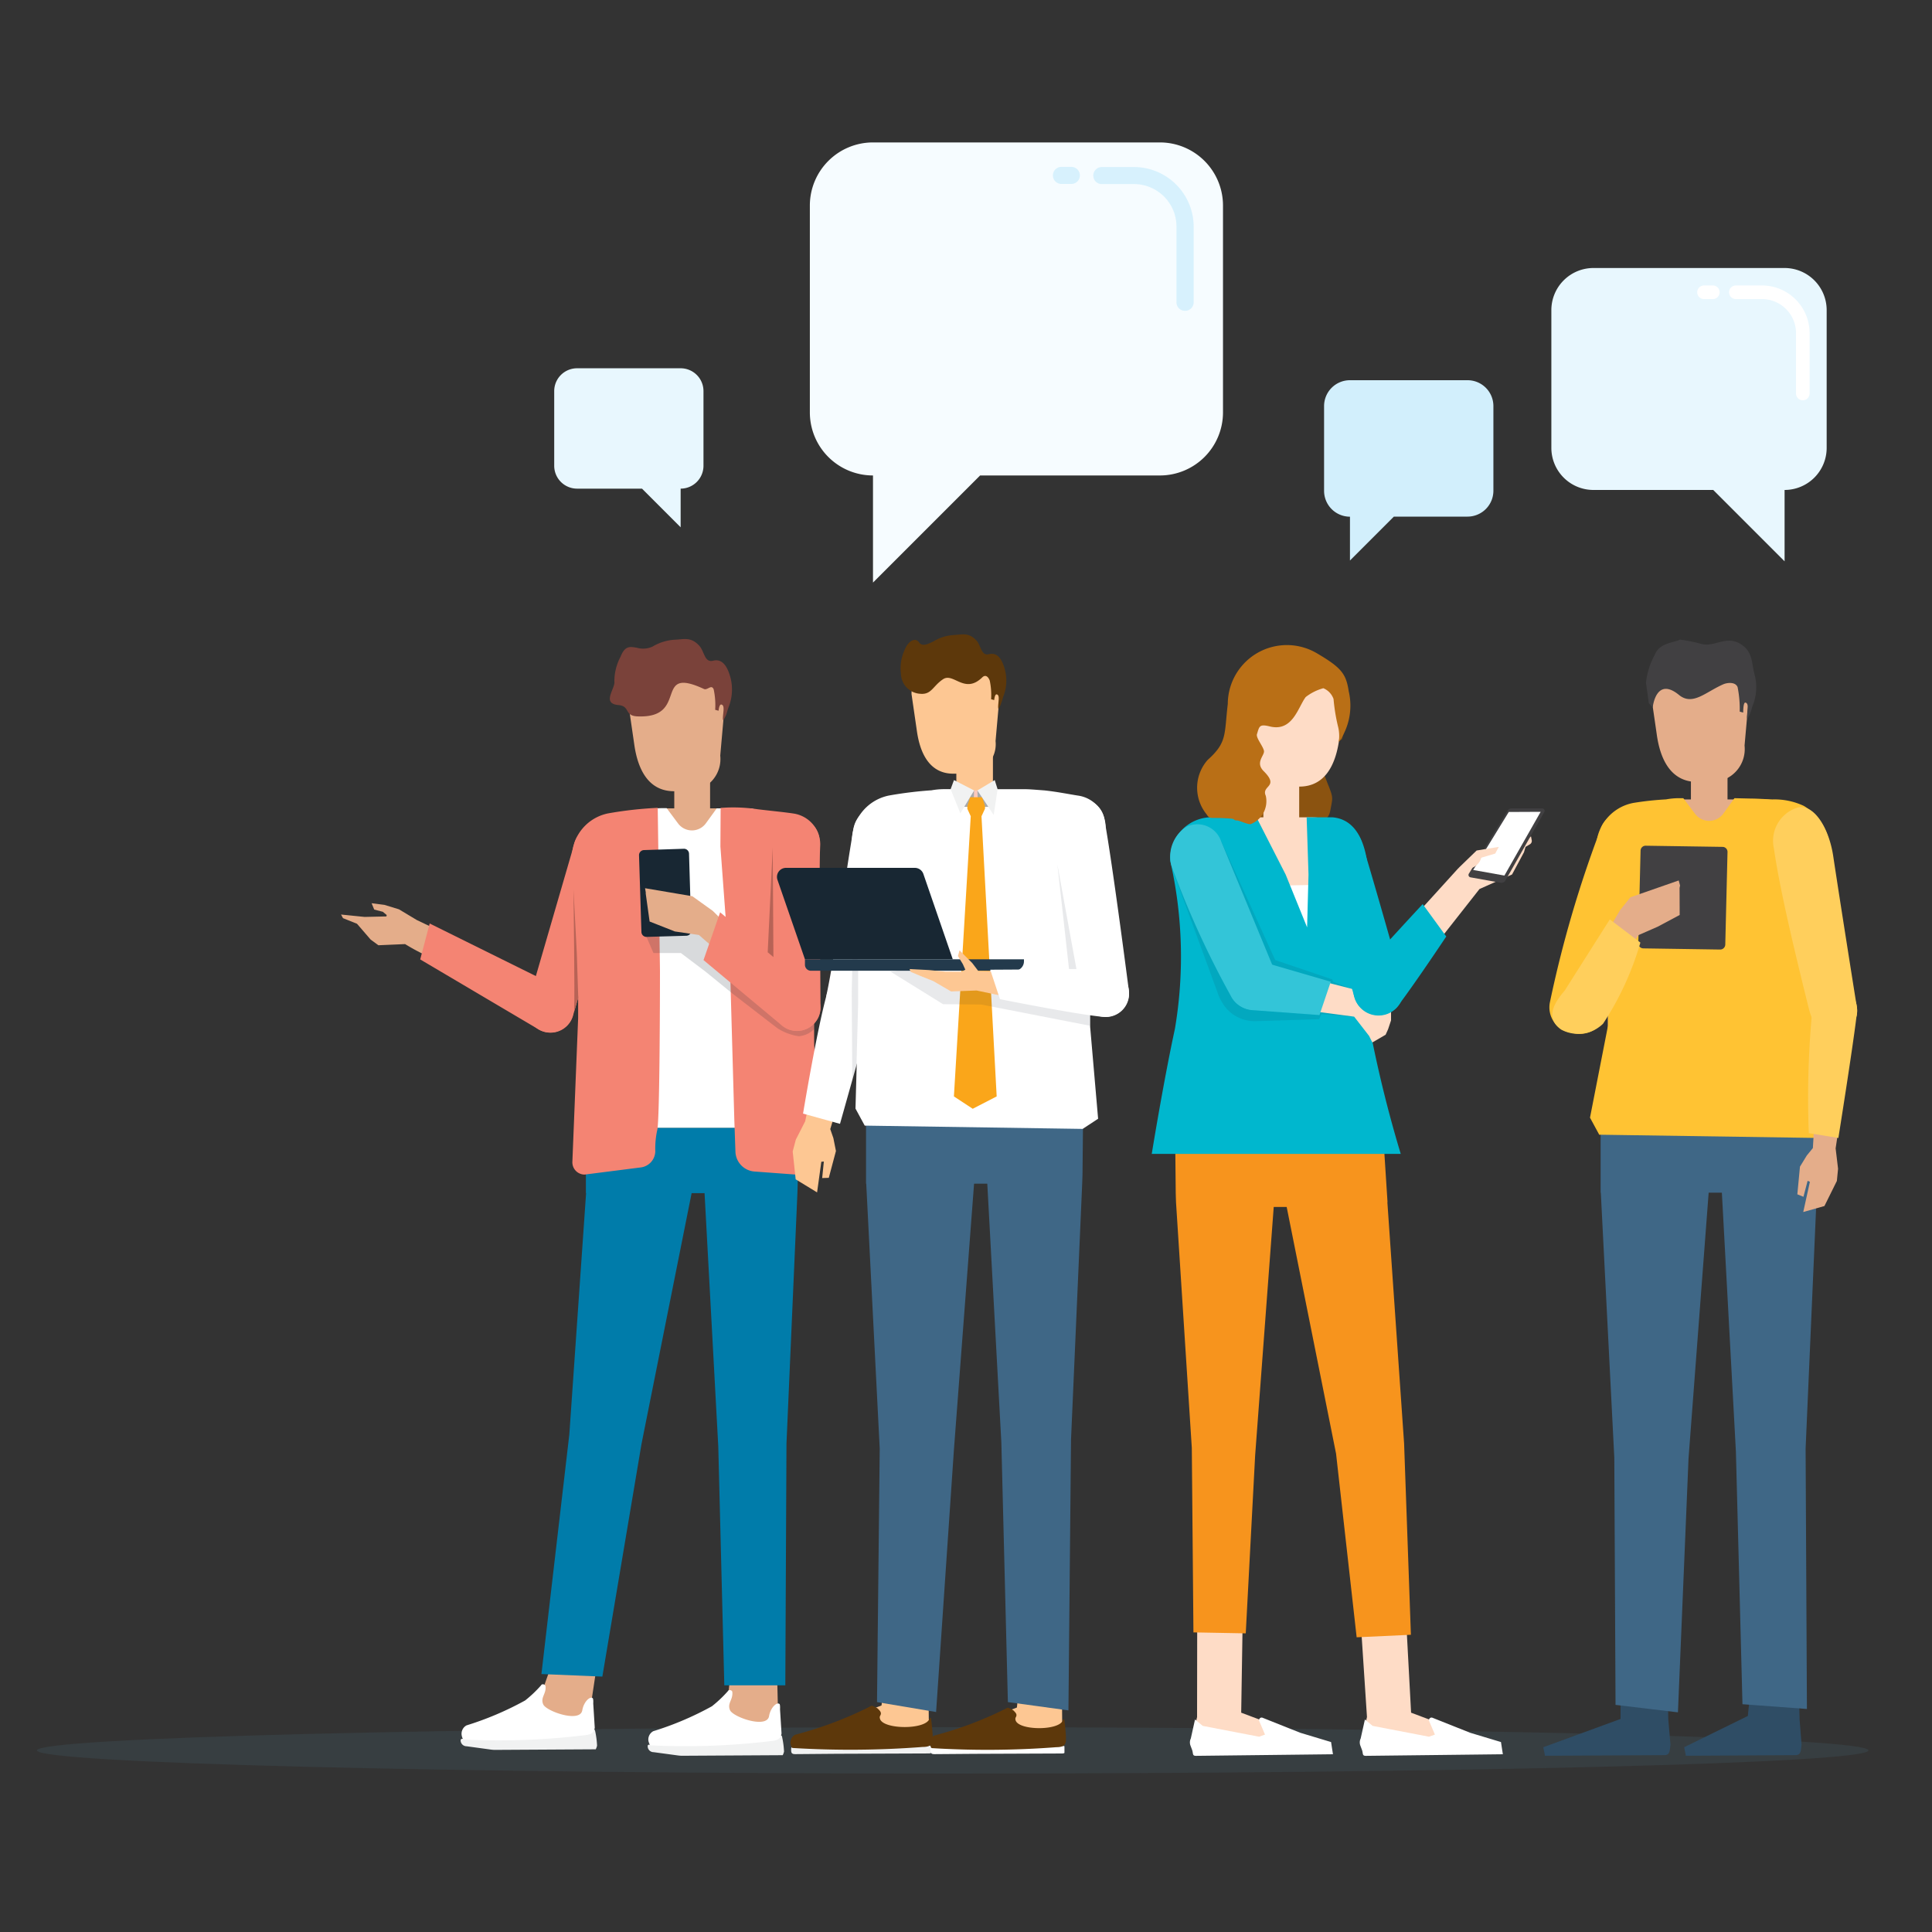 <svg id="Layer_1" data-name="Layer 1" xmlns="http://www.w3.org/2000/svg" viewBox="0 0 50 50"><rect x="0" y="0" width="50" height="50" fill="#333333" stroke="none"/><defs><style>.cls-1{fill:#476c7c;opacity:0.2;}.cls-2{fill:#e8f7fe;}.cls-3{fill:#d2effc;}.cls-4{fill:#ffc333;}.cls-5{fill:#2f4d65;}.cls-6{fill:#3f6786;}.cls-7{fill:#e4ad8a;}.cls-8{fill:#414042;}.cls-9{fill:none;}.cls-10{fill:#f5821f;}.cls-11{fill:#ffcf5c;}.cls-12{fill:#f6fcff;}.cls-13{opacity:0.3;}.cls-14{fill:#8ed8f8;}.cls-15{fill:#f1f2f2;}.cls-16{fill:#fff;}.cls-17{fill:#007caa;}.cls-18{fill:#7a423a;}.cls-19{fill:#f48473;}.cls-20{fill:#b76356;}.cls-21,.cls-22,.cls-28{fill:#182733;}.cls-21{opacity:0.17;}.cls-23{fill:#fdc793;}.cls-24{fill:#5d380b;}.cls-25{fill:#fbc9bc;}.cls-26{fill:#a7a9ac;}.cls-27{fill:#faa61a;}.cls-28{opacity:0.1;}.cls-29{fill:#233a4c;}.cls-30{fill:#fedcc6;}.cls-31{fill:#8b5310;}.cls-32{fill:#f7941d;}.cls-33{fill:#00b7ce;}.cls-34{fill:#b96f16;}.cls-35{fill:#33c5d8;}</style></defs><path class="cls-1" d="M48.356,45.3c0,.333-10.61.6-23.7.6s-23.7-.27-23.7-.6,10.61-.6,23.7-.6S48.356,44.966,48.356,45.3Z"/><path class="cls-2" d="M17.617,9.531H14.934a.591.591,0,0,0-.591.59v1.934a.592.592,0,0,0,.591.591h1.681l1,1v-1h0a.592.592,0,0,0,.591-.591V10.121A.591.591,0,0,0,17.617,9.531Z"/><path class="cls-3" d="M34.937,9.84h3.042a.669.669,0,0,1,.67.669V12.7a.67.67,0,0,1-.67.67H36.073l-1.136,1.136V13.372h0a.67.67,0,0,1-.67-.67V10.509A.669.669,0,0,1,34.937,9.84Z"/><path class="cls-4" d="M40.693,26.732l-.121-.026a.663.663,0,0,1-.459-.774,29.753,29.753,0,0,1,1.307-4.466.617.617,0,0,1,.861-.38l.053.011a1.052,1.052,0,0,1,.707.906,26.466,26.466,0,0,1-1.474,4.288A.735.735,0,0,1,40.693,26.732Z"/><path class="cls-5" d="M45.327,43.468l-.093.941-1.648.809.044.221,2.835-.016c.152,0,.138-.121.159-.272l-.05-.646-.027-1.072Z"/><path class="cls-5" d="M41.94,43.468l0,1.018-2,.732.044.221,3.089-.016c.152,0,.138-.121.159-.272l-.058-.669-.017-1.049Z"/><polygon class="cls-6" points="47.053 27.965 41.424 27.965 41.424 30.866 41.429 30.866 41.778 37.722 41.81 44.122 43.425 44.315 43.699 37.746 44.22 30.866 44.562 30.866 44.925 37.566 45.095 44.105 46.763 44.228 46.729 37.491 47.018 30.866 47.026 30.631 47.053 27.965"/><path class="cls-7" d="M43.926,20.237H44.3a.851.851,0,0,0,.849-.943l.121-1.36a1.208,1.208,0,0,0-1.208-1.208h-.133a1.208,1.208,0,0,0-1.208,1.208l.153,1.053C42.966,19.68,43.258,20.237,43.926,20.237Z"/><rect class="cls-7" x="43.761" y="19.764" width="0.947" height="1.826"/><path class="cls-7" d="M43.444,20.689h2.211a1.172,1.172,0,0,1,1.172,1.172v7.276a0,0,0,0,1,0,0H41.612a0,0,0,0,1,0,0V22.521A1.832,1.832,0,0,1,43.444,20.689Z"/><path class="cls-8" d="M45.049,16.669c.32.2.275.479.362.8a1.266,1.266,0,0,1-.051.79c-.025.059-.046.171-.084.244-.006.011-.057.126-.062.08-.014-.141.07-.383-.045-.4-.057-.008-.055.258-.055.258l-.09-.024a2.9,2.9,0,0,0-.055-.634c-.058-.145-.274-.115-.367-.075-.461.2-.794.567-1.15.277-.6-.491-.68.324-.68.324l-.1-.108s-.053-.391-.074-.525a1.919,1.919,0,0,1,.231-.737c.119-.307.507-.307.647-.386a4.042,4.042,0,0,1,.545.109C44.372,16.762,44.667,16.43,45.049,16.669Z"/><path class="cls-9" d="M41.25,25.186h-.031l.165,2.315A12.843,12.843,0,0,0,41.25,25.186Z"/><polygon class="cls-10" points="41.384 27.501 41.384 27.503 41.385 27.504 41.384 27.501"/><path class="cls-4" d="M46.994,26.057V24.911l.369-2.778a1.393,1.393,0,0,0-.679-1.276,1.787,1.787,0,0,0-.817-.168c-.235-.01-.414-.022-.544-.022l-.436-.01-.288.4a.456.456,0,0,1-.735,0l-.3-.4h-.119a1.87,1.87,0,0,0-.328.031,7.825,7.825,0,0,0-.836.09,1.18,1.18,0,0,0-.966,1.277l.3,3.515v.973l-.466,2.382.239.441,5.64.084.265-.955Z"/><path class="cls-11" d="M47.527,26.74l-.055.005c-.343.012-.553-.209-.662-.652-.253-1.024-.738-2.972-.9-4.129a.9.9,0,0,1,.556-1.045l.059-.02c.424-.1.811.536.919,1.259.186,1.239.609,3.893.609,3.893A.584.584,0,0,1,47.527,26.74Z"/><path class="cls-8" d="M44.515,24.574l-1.988-.03a.132.132,0,0,1-.128-.135l.059-2.395a.13.13,0,0,1,.135-.127l1.988.03a.13.13,0,0,1,.127.135l-.058,2.395A.132.132,0,0,1,44.515,24.574Z"/><polygon class="cls-7" points="41.926 23.556 42.194 23.222 43.445 22.786 43.48 22.917 43.467 22.978 43.47 23.68 42.903 23.982 42.407 24.199 41.981 24.804 41.425 24.412 41.926 23.556"/><path class="cls-11" d="M42.453,24.394l-.791-.6-1.168,1.843c-.222.26-.544.69-.093,1.007l.012.007a.926.926,0,0,0,1.074-.157A7.694,7.694,0,0,0,42.453,24.394Z"/><polygon class="cls-7" points="46.953 29.107 46.917 29.712 46.76 29.904 46.583 30.193 46.515 30.909 46.673 30.973 46.781 30.559 46.84 30.586 46.668 31.367 47.216 31.212 47.538 30.563 47.569 30.248 47.506 29.719 47.59 29.161 46.953 29.107"/><path class="cls-11" d="M47.577,29.45l-.765-.124a23.836,23.836,0,0,1,.078-3.059c.076-.474.157-.867.5-.862h0a.753.753,0,0,1,.654.916C47.939,27.186,47.577,29.45,47.577,29.45Z"/><path class="cls-12" d="M22.593,3.686h7.425A1.634,1.634,0,0,1,31.651,5.32v5.352a1.633,1.633,0,0,1-1.633,1.633H25.365l-2.772,2.772V12.305h0a1.633,1.633,0,0,1-1.634-1.633V5.32A1.634,1.634,0,0,1,22.593,3.686Z"/><g class="cls-13"><path class="cls-14" d="M27.741,4.76h-.286a.221.221,0,0,1,0-.441h.286a.221.221,0,0,1,0,.441Z"/><path class="cls-14" d="M30.667,8.044a.22.22,0,0,1-.22-.22V5.864a1.1,1.1,0,0,0-1.1-1.1H28.5a.221.221,0,0,1,0-.441h.848a1.546,1.546,0,0,1,1.544,1.545v1.96A.22.22,0,0,1,30.667,8.044Z"/></g><path class="cls-7" d="M14.249,43.157l-.262.738-1.954.878.043.216,2.967-.016a.315.315,0,0,0,.305-.266l-.049-.632.144-.952Z"/><path class="cls-15" d="M11.974,45c.443.007,2.942-.131,2.942-.131l.315-.034.088-.028.035-.034s.026-.014.033-.008.014.024.021.06a2.266,2.266,0,0,1,.044.353.428.428,0,0,1-.034.094l-2.6.015a.783.783,0,0,1-.108-.007l-.636-.087a.153.153,0,0,1-.153-.153h0C11.923,45.008,11.94,45,11.974,45Z"/><path class="cls-16" d="M12,45.019a18.543,18.543,0,0,0,3.1-.108c.178-.016.272-.048.292-.2l-.039-.626s.008-.116-.014-.136c-.066-.058-.231.087-.27.315-.057.33-.93.026-1.01-.154s.083-.272.059-.472c-.005-.044-.091-.073-.115-.022a3.119,3.119,0,0,1-.413.392,8.083,8.083,0,0,1-1.517.645.246.246,0,0,0-.124.261C11.955,44.945,11.97,45.007,12,45.019Z"/><path class="cls-7" d="M18.917,43.21l-.091.835-1.954.878.043.216,2.967-.016a.314.314,0,0,0,.3-.266l-.049-.632-.026-1.049Z"/><path class="cls-15" d="M16.813,45.152c.443.007,2.941-.131,2.941-.131l.315-.034.088-.028.036-.034s.025-.014.033-.008.014.024.02.06a2.274,2.274,0,0,1,.045.353.428.428,0,0,1-.034.094l-2.593.015a.78.78,0,0,1-.118-.008l-.631-.085a.153.153,0,0,1-.153-.154h0C16.762,45.158,16.778,45.151,16.813,45.152Z"/><path class="cls-16" d="M16.834,45.169a18.543,18.543,0,0,0,3.1-.108c.178-.016.272-.048.292-.2l-.039-.626s.008-.116-.014-.136c-.066-.058-.231.088-.27.315-.057.33-.93.026-1.01-.154s.083-.271.059-.472c0-.043-.092-.073-.115-.021a3.142,3.142,0,0,1-.413.391,8.017,8.017,0,0,1-1.517.645.244.244,0,0,0-.124.261C16.794,45.1,16.809,45.157,16.834,45.169Z"/><polygon class="cls-17" points="20.671 28.039 15.163 28.039 15.163 30.879 15.168 30.879 14.734 37.123 14.012 43.324 15.589 43.39 16.601 37.375 17.899 30.879 18.234 30.879 18.589 37.435 18.745 43.616 20.324 43.616 20.354 37.361 20.637 30.879 20.644 30.648 20.671 28.039"/><path class="cls-7" d="M17.445,20.477h.364a.833.833,0,0,0,.831-.923l.118-1.331a1.182,1.182,0,0,0-1.182-1.182h-.131a1.182,1.182,0,0,0-1.182,1.182l.15,1.031C16.506,19.932,16.793,20.477,17.445,20.477Z"/><rect class="cls-7" x="17.45" y="20.014" width="0.927" height="1.787"/><path class="cls-7" d="M17.139,20.92H19.3a1.147,1.147,0,0,1,1.147,1.147v7.12a0,0,0,0,1,0,0h-5.1a0,0,0,0,1,0,0V22.713A1.793,1.793,0,0,1,17.139,20.92Z"/><path class="cls-18" d="M18.854,18.307a1.236,1.236,0,0,0,.05-.773c-.085-.312-.222-.492-.449-.435s-.222-.243-.36-.39c-.218-.234-.393-.162-.639-.153a1.256,1.256,0,0,0-.565.176.584.584,0,0,1-.418.029c-.157-.02-.295-.067-.412.233a1.351,1.351,0,0,0-.161.643c.028.18-.339.569.1.609.321.028.144.28.5.294,1.355.056.382-1.33,1.719-.709.09.041.194-.132.251.01a1.945,1.945,0,0,1,.039.529l.088.024s.014-.169.069-.161c.112.016.031.253.044.39.005.046.056-.066.061-.077C18.81,18.474,18.829,18.365,18.854,18.307Z"/><path class="cls-9" d="M14.993,25.32h-.03l.161,2.266A12.56,12.56,0,0,0,14.993,25.32Z"/><polygon class="cls-10" points="15.124 27.586 15.124 27.588 15.124 27.588 15.124 27.586"/><path class="cls-19" d="M14.121,26.712h0a.606.606,0,0,0,.719-.466l1.2-4.132a.605.605,0,0,0-.467-.718h0a.6.6,0,0,0-.718.467l-1.2,4.131A.606.606,0,0,0,14.121,26.712Z"/><path class="cls-7" d="M10.788,23.811l-.463-.278-.376-.115-.332-.043.068.165.223.057.1.084L10,23.717l-.564.013-.61-.062.051.094.362.145.354.41.2.146.691-.03a5.656,5.656,0,0,0,.76.391l.306-.65Z"/><path class="cls-19" d="M11.12,23.9l-.245.93,3.033,1.792a.606.606,0,0,0,.839-.173h0a.606.606,0,0,0-.173-.839Z"/><path class="cls-16" d="M19.3,20.92h-.751l-.282.389a.447.447,0,0,1-.72,0l-.294-.394h-.117a1.792,1.792,0,0,0-1.792,1.792v6.475h5.1v-7.12A1.147,1.147,0,0,0,19.3,20.92Z"/><path class="cls-19" d="M21.07,27V25.878l.158-4.023a.81.81,0,0,0-.685-.8c-.27-.041-.588-.069-.938-.112a4.228,4.228,0,0,0-.955-.034l-.006,1,.26,3.515.1,3.55.029.833a.533.533,0,0,0,.492.512l1.354.1a.312.312,0,0,0,.335-.325Z"/><path class="cls-19" d="M17.08,25.126l-.058-4.219a9.966,9.966,0,0,0-1.283.143A1.168,1.168,0,0,0,14.8,22.2l.162,3.2v.952l-.149,3.715a.318.318,0,0,0,.318.331l1.453-.185a.43.43,0,0,0,.375-.415,2.245,2.245,0,0,1,.047-.537C17.08,29.077,17.08,25.126,17.08,25.126Z"/><path class="cls-20" d="M14.842,23.018s.036,2.863.017,3.045l.006.1.1-.348-.037-1.136Z"/><path class="cls-21" d="M21.069,25.918l-1.823-1.19-.419-.351-.846-.708-.965-.3-.14.052-.122.449-.022.377.179.417h.71l.637.481.684.557,1.166.9a1.366,1.366,0,0,0,.563.215.619.619,0,0,0,.4-.185v-.714Z"/><path class="cls-19" d="M20.587,26.678h0a.606.606,0,0,1-.563-.645L20,21.731a.606.606,0,0,1,.645-.564h0a.606.606,0,0,1,.564.645l.026,4.3A.607.607,0,0,1,20.587,26.678Z"/><path class="cls-22" d="M16.732,24.247l1.032-.03a.132.132,0,0,0,.127-.135l-.059-1.989a.131.131,0,0,0-.134-.127L16.666,22a.132.132,0,0,0-.128.135L16.6,24.12A.131.131,0,0,0,16.732,24.247Z"/><path class="cls-7" d="M18.447,23.574l-.53-.38-1.223-.207.018.106,0,.037.1.719.653.257.623.091s.2.176.5.433l.457-.465Z"/><path class="cls-19" d="M18.207,24.847l.43-1.237L21,25.6a.606.606,0,0,1,.1.851h0a.606.606,0,0,1-.851.1Z"/><polygon class="cls-20" points="19.998 21.935 19.868 24.645 20.016 24.769 19.998 21.935"/><path class="cls-23" d="M22.9,43.348l-.086.789L20.541,45l.041.205,3.228-.049a.3.3,0,0,0,.288-.252l-.061-.412-.01-1.177Z"/><path class="cls-15" d="M20.541,45.211c.419.006,3.139-.015,3.139-.015l.229-.019.034,0,.094,0,.041,0c.026,0,.021.012.021.047,0,.086,0,.061,0,.133,0,.024-.061.022-.061.022l-2.38.009-1.078.009c-.081,0-.105-.025-.105-.1v-.036C20.474,45.215,20.509,45.21,20.541,45.211Z"/><path class="cls-24" d="M24.085,44.462a.017.017,0,0,0-.029.006c-.063.307-1.239.3-1.285,0a.086.086,0,0,1,.006-.062c.05-.08,0-.127-.06-.188a.527.527,0,0,0-.153-.074c-.021,0-.073.035-.086.04a9.8,9.8,0,0,1-1.9.711.232.232,0,0,0-.117.247c.008.025.023.083.046.095a24.473,24.473,0,0,0,3.373-.026c.275,0,.258-.129.258-.27,0-.111-.038-.435-.038-.434A.065.065,0,0,0,24.085,44.462Z"/><path class="cls-23" d="M26.4,43.436l-.083.755-2.171.827.038.2,3.089-.047a.285.285,0,0,0,.275-.241l-.059-.394-.009-1.127Z"/><path class="cls-16" d="M24.148,45.219c.4.006,3-.015,3-.015l.219-.018.032,0,.091,0,.038,0c.025,0,.021.012.02.045,0,.083,0,.058,0,.128,0,.022-.059.021-.059.021l-2.276.009-1.032.008c-.076,0-.1-.024-.1-.1v-.034C24.083,45.222,24.116,45.218,24.148,45.219Z"/><path class="cls-24" d="M27.537,44.5a.016.016,0,0,0-.027.006c-.06.294-1.185.288-1.23,0a.089.089,0,0,1,.006-.059c.049-.077,0-.121-.057-.18a.517.517,0,0,0-.146-.071c-.021,0-.071.034-.083.038a9.43,9.43,0,0,1-1.819.681.22.22,0,0,0-.112.236c.008.024.022.079.044.09a23.322,23.322,0,0,0,3.226-.024c.263,0,.247-.124.247-.259,0-.106-.036-.415-.036-.415A.061.061,0,0,0,27.537,44.5Z"/><polygon class="cls-23" points="21.663 28.64 21.487 29.221 21.568 29.455 21.634 29.788 21.449 30.482 21.278 30.488 21.321 30.061 21.256 30.066 21.146 30.859 20.592 30.521 20.515 29.8 20.596 29.493 20.838 29.019 20.953 28.467 21.663 28.64"/><path class="cls-16" d="M21.848,26.478h0A.663.663,0,0,1,21.4,25.7c.22-1.048.493-3.158.682-4.212a.688.688,0,0,1,.886-.584l.053.012a.623.623,0,0,1,.449.73c-.174,1.135-.86,4.4-.86,4.4A.618.618,0,0,1,21.848,26.478Z"/><path class="cls-16" d="M20.783,28.82l.956.265.829-2.949a.62.62,0,0,0-.386-.786h0a.606.606,0,0,0-.786.386C21.135,26.685,20.783,28.82,20.783,28.82Z"/><polygon class="cls-6" points="28.042 27.731 22.413 27.731 22.413 30.633 22.418 30.633 22.767 37.489 22.697 44.05 24.226 44.307 24.688 37.512 25.209 30.633 25.551 30.633 25.915 37.332 26.084 44.05 27.651 44.265 27.718 37.257 28.007 30.633 28.015 30.397 28.042 27.731"/><path class="cls-23" d="M24.672,20.023h.333a.763.763,0,0,0,.76-.845l.108-1.217a1.081,1.081,0,0,0-1.082-1.082h-.119a1.082,1.082,0,0,0-1.082,1.082l.137.943C23.812,19.525,24.075,20.023,24.672,20.023Z"/><rect class="cls-23" x="24.75" y="19.53" width="0.947" height="1.826"/><path class="cls-25" d="M24.433,20.456h2.211a1.172,1.172,0,0,1,1.172,1.172V28.9a0,0,0,0,1,0,0H22.6a0,0,0,0,1,0,0V22.288A1.832,1.832,0,0,1,24.433,20.456Z"/><path class="cls-24" d="M25.961,18.037a1.13,1.13,0,0,0,.046-.707c-.078-.286-.2-.451-.411-.4s-.2-.222-.329-.357c-.2-.213-.36-.148-.585-.139a1.139,1.139,0,0,0-.517.161c-.156.078-.3.148-.383.026s-.27-.061-.377.214a1.122,1.122,0,0,0-.089.6.531.531,0,0,0,.5.52c.293.027.323-.2.592-.378s.557.4,1.014-.048c.065-.063.14-.047.192.083a1.789,1.789,0,0,1,.036.484l.08.022s.012-.155.063-.148c.1.015.028.232.041.358,0,.042.05-.061.055-.071A2.2,2.2,0,0,0,25.961,18.037Z"/><path class="cls-9" d="M22.239,24.953h-.03l.165,2.315A12.883,12.883,0,0,0,22.239,24.953Z"/><polygon class="cls-10" points="22.374 27.268 22.374 27.27 22.374 27.27 22.374 27.268"/><path class="cls-16" d="M28.213,26.574V25.428l.4-4.017a.827.827,0,0,0-.7-.819c-.259-.04-.546-.1-.879-.136-.234-.017-.388-.032-.518-.032h-.76l-.443.333h-.174l-.421-.334h-.283a1.87,1.87,0,0,0-.328.03,10.241,10.241,0,0,0-1.1.135,1.194,1.194,0,0,0-.959,1.173l.166,3.272v.973l-.074,2.684.239.441,5.64.085.4-.263Z"/><polygon class="cls-26" points="25.209 20.456 25.194 20.881 24.937 20.881 25.209 20.456"/><polygon class="cls-26" points="25.296 20.456 25.309 20.881 25.607 20.881 25.296 20.456"/><polygon class="cls-27" points="25.794 28.375 25.401 21.125 25.492 20.928 25.492 20.86 25.42 20.632 25.107 20.632 25.035 20.86 25.035 20.933 25.123 21.125 24.687 28.375 25.174 28.695 25.794 28.375"/><polygon class="cls-15" points="24.602 20.424 24.689 20.188 25.209 20.456 24.854 21.049 24.602 20.424"/><polygon class="cls-15" points="25.818 20.424 25.743 20.188 25.296 20.456 25.717 21.092 25.818 20.424"/><polygon class="cls-28" points="22.1 22.863 22.043 25.699 22.057 27.955 22.166 27.567 22.209 25.964 22.209 25.145 22.1 22.863"/><polygon class="cls-28" points="23.046 25.145 24.405 25.988 25.393 25.997 28.213 26.547 28.213 25.993 24.606 25.286 23.539 25.079 23.046 25.145"/><path class="cls-16" d="M28.644,26.315h0a.619.619,0,0,1-.662-.574s-.594-3.158-.762-4.216a.689.689,0,0,1,.645-.843l.054-.006a.624.624,0,0,1,.665.542c.208,1.129.633,4.435.633,4.435A.619.619,0,0,1,28.644,26.315Z"/><path class="cls-22" d="M24.658,24.827H20.832l-.712-2.059a.234.234,0,0,1,.223-.308h3.332a.235.235,0,0,1,.223.161Z"/><path class="cls-29" d="M20.832,24.827H26.5a0,0,0,0,1,0,0v.052a.244.244,0,0,1-.244.244H20.987a.155.155,0,0,1-.155-.155v-.141A0,0,0,0,1,20.832,24.827Z"/><polygon class="cls-23" points="25.316 25.127 25.161 24.923 24.833 24.595 24.791 24.742 24.918 24.951 24.983 25.096 24.874 25.149 24.458 25.146 24.041 25.105 23.539 25.079 23.569 25.151 23.825 25.259 24.153 25.39 24.615 25.659 25.274 25.634 26.104 25.809 26.118 25.143 25.316 25.127"/><path class="cls-16" d="M25.879,25.858l-.252-.762,2.943-.017a.619.619,0,0,1,.648.589h0a.6.6,0,0,1-.666.648C27.876,26.259,25.879,25.858,25.879,25.858Z"/><polygon class="cls-28" points="27.365 22.375 27.666 25.079 27.858 25.079 27.365 22.375"/><path class="cls-30" d="M36.349,41.154l.17,3.17,2.214.832-.043.215-3.164-.015a.315.315,0,0,1-.3-.266l.151-.653-.218-3.317Z"/><path class="cls-16" d="M35.324,44.5l.2.166,1.458.28.153-.055-.148-.349a.066.066,0,0,1,.085-.087l.973.388.8.241.049.316-3.546.041c-.1,0-.066-.06-.1-.153l-.041-.109a.234.234,0,0,1,.007-.187Z"/><path class="cls-31" d="M33.421,21.3l.835-.1s.129.017.175-.237.073-.3,0-.5-.019-.043-.12-.311-.147-.267-.147-.45.293-.3.312-.355a1.4,1.4,0,0,1,.252-.218,1.546,1.546,0,0,0,0-1.021c-.215-.365-.031-.467-.27-.538s-.147-.132-.422,0-.432.487-.579.63-.016.142-.283.2a.707.707,0,0,0-.552.361c-.22.288-.227.233-.21.631a3.289,3.289,0,0,0,.072.8c.1.63.01.684.075.853s-.207.075.066.17a5.16,5.16,0,0,0,.612.076A.21.21,0,0,0,33.421,21.3Z"/><path class="cls-30" d="M32.175,41.01l-.053,3.314,2.214.832-.043.215-3.164-.015a.315.315,0,0,1-.3-.266l.151-.653.005-3.461Z"/><polygon class="cls-32" points="30.402 28.272 35.726 28.272 35.909 31.111 35.905 31.111 36.338 37.355 36.514 42.308 35.11 42.373 34.577 37.62 33.299 31.236 32.964 31.236 32.483 37.667 32.24 42.271 30.886 42.246 30.844 37.473 30.435 31.111 30.428 30.881 30.402 28.272"/><path class="cls-30" d="M33.627,20.357h-.363a.833.833,0,0,1-.832-.922L32.314,18.1A1.183,1.183,0,0,1,33.5,16.922h.13A1.182,1.182,0,0,1,34.809,18.1l-.15,1.031C34.566,19.813,34.28,20.357,33.627,20.357Z"/><rect class="cls-30" x="32.695" y="19.894" width="0.927" height="1.787" transform="translate(66.318 41.576) rotate(180)"/><path class="cls-30" d="M30.622,29.42h5.1l-.418-3.069-.086-1.766.185-1.714c0-.99-.484-1.719-1.474-1.719H31.769A1.148,1.148,0,0,0,30.622,22.3Z"/><polygon class="cls-10" points="35.948 27.818 35.948 27.82 35.948 27.82 35.948 27.818"/><polygon class="cls-16" points="32.695 22.925 34.284 22.896 33.926 24.521 32.695 22.925"/><path class="cls-33" d="M31.417,21.152h1.1l.756,1.482L33.828,24l.036-1.366-.048-1.482h.667c1.132.092.921,2.065.921,2.065a9.924,9.924,0,0,0-.1,2.58,32.379,32.379,0,0,0,.947,4.066H29.807s.3-1.854.6-3.239a11.193,11.193,0,0,0-.121-4.343A1.075,1.075,0,0,1,31.417,21.152Z"/><path class="cls-34" d="M34.1,16.918a1.529,1.529,0,0,0-2.325,1.3c-.094.794-.011.993-.52,1.448a1.086,1.086,0,0,0-.035,1.4c.11.158.045.072.643.12.1.009.063.047.144.047.059-.007.3.119.369.092a.638.638,0,0,0,.383-.728c-.126-.275.365-.222-.054-.639-.231-.23.03-.408.006-.528S32.5,19.093,32.53,19c.062-.2.057-.268.332-.2.591.145.729-.492.929-.76a1.311,1.311,0,0,1,.457-.229.47.47,0,0,1,.264.279,4.783,4.783,0,0,0,.11.688,1.009,1.009,0,0,1,.023.431,1.631,1.631,0,0,0,.26-1.319C34.837,17.448,34.727,17.287,34.1,16.918Z"/><path class="cls-16" d="M30.927,44.5l.2.166,1.458.28.153-.055-.148-.349a.066.066,0,0,1,.085-.087l.973.388.8.241.049.316-3.545.041c-.1,0-.067-.06-.1-.153l-.041-.109a.234.234,0,0,1,.007-.187Z"/><path class="cls-28" d="M30.368,22.568l1.163,3.176a.962.962,0,0,0,.069.149l.027.047a.97.97,0,0,0,.533.438h0a1,1,0,0,0,.339.05l1.637-.051.065-.131.843.07-1.185-.277L32.533,25.7l-.491-.6Z"/><path class="cls-30" d="M36.523,23.812l1.219-1.343.789-.188.521-.253.57-.384.019.1a.1.1,0,0,1-.047.106l-.113.067-.041.14-.308.574-.843.377-1.148,1.46Z"/><path class="cls-8" d="M39.111,20.923l.8,0a.062.062,0,0,1,.055.093l-1.006,1.771a.118.118,0,0,1-.122.058l-.778-.139a.063.063,0,0,1-.043-.1l1-1.629A.116.116,0,0,1,39.111,20.923Z"/><polygon class="cls-16" points="39.047 21.014 39.872 21.01 38.935 22.658 38.933 22.659 38.126 22.515 39.047 21.014"/><path class="cls-30" d="M37.742,22.469l.473-.458.574-.094-.093.173-.361.108h0a.393.393,0,0,1-.414.287Z"/><polygon class="cls-28" points="31.608 21.778 33.002 24.846 34.478 25.346 34.501 25.407 34.992 25.594 34.361 25.473 32.871 25.014 31.503 21.8 31.608 21.778"/><path class="cls-35" d="M32.712,26.068h0a.649.649,0,0,0,.31-.864l-1.447-3.5a.649.649,0,0,0-.864-.31h0a.912.912,0,0,0-.4.992,23.587,23.587,0,0,0,1.536,3.376A.648.648,0,0,0,32.712,26.068Z"/><path class="cls-30" d="M35.408,25.7,36,25.97l0,.438-.076.228-.064.143-.344.2-.083-.168-.388-.5s-2.095-.276-2.478-.322l.458-.9Z"/><path class="cls-35" d="M34.148,26.27l.292-.863-1.917-.558a.65.65,0,0,0-.71.583h0a.649.649,0,0,0,.583.709Z"/><path class="cls-33" d="M35.889,26.246h0a.649.649,0,0,0,.4-.825s-.767-2.738-1.053-3.641a.643.643,0,0,0-.825-.4h0a.65.65,0,0,0-.4.825l1.053,3.641A.649.649,0,0,0,35.889,26.246Z"/><path class="cls-33" d="M37.429,24.236l-.61-.838S35.7,24.6,35.17,25.213a.641.641,0,0,0,.1.913h0a.645.645,0,0,0,.913-.1C36.624,25.446,37.429,24.236,37.429,24.236Z"/><path class="cls-2" d="M46.186,6.936H41.238a1.09,1.09,0,0,0-1.089,1.089v3.566a1.089,1.089,0,0,0,1.089,1.089h3.1l1.847,1.847V12.68h0a1.089,1.089,0,0,0,1.089-1.089V8.025A1.09,1.09,0,0,0,46.186,6.936Z"/><path class="cls-16" d="M44.323,7.74H44.1a.176.176,0,0,1,0-.352h.228a.176.176,0,0,1,0,.352Z"/><path class="cls-16" d="M46.657,10.359a.175.175,0,0,1-.176-.175V8.62a.882.882,0,0,0-.881-.88h-.676a.176.176,0,0,1,0-.352H45.6A1.233,1.233,0,0,1,46.832,8.62v1.564A.175.175,0,0,1,46.657,10.359Z"/></svg>
